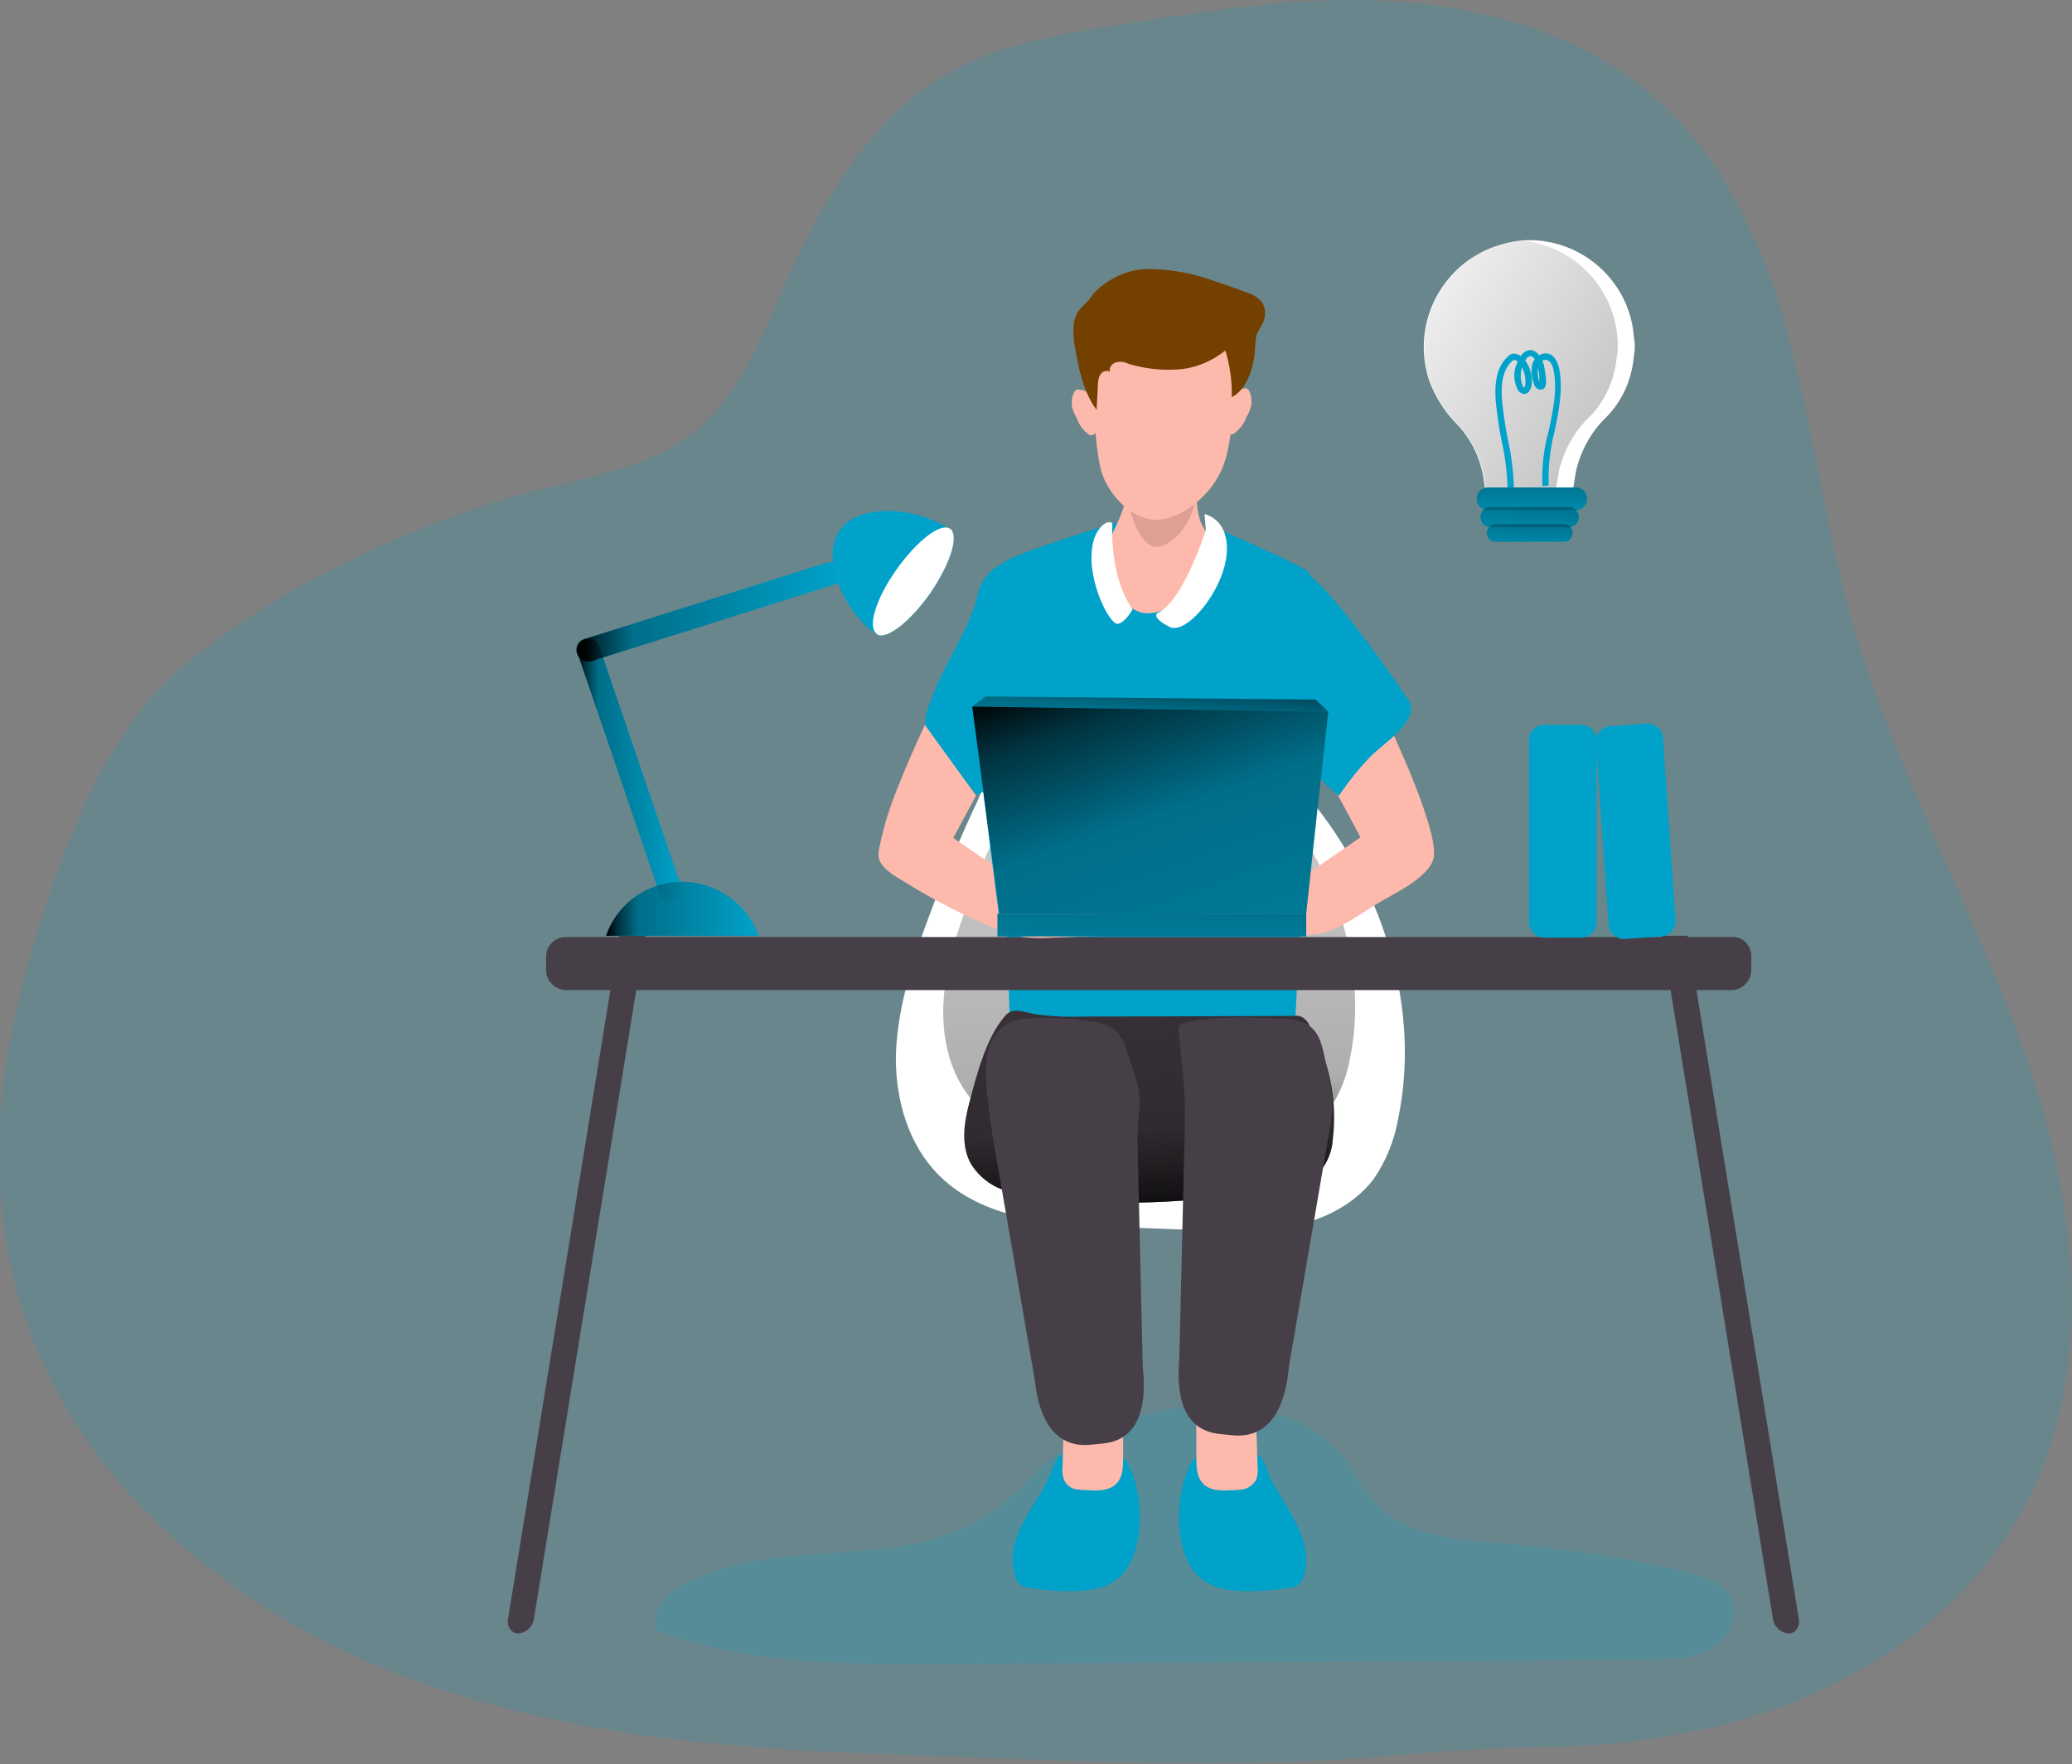 <?xml version="1.0" encoding="utf-8"?>
<!-- Generator: Adobe Illustrator 24.0.0, SVG Export Plug-In . SVG Version: 6.00 Build 0)  -->
<svg version="1.1" id="Layer_1" xmlns="http://www.w3.org/2000/svg" xmlns:xlink="http://www.w3.org/1999/xlink" x="0px" y="0px"
	 viewBox="0 0 328.2 279.4" style="enable-background:new 0 0 328.2 279.4;" xml:space="preserve">
<rect x="0" y="0" width="328.2" height="279.4" fill="#808080" stroke="none"/>
<style type="text/css">
	.st0{opacity:0.18;fill:#00A2CA;enable-background:new    ;}
	.st1{fill:#FFFFFF;}
	.st2{fill:url(#SVGID_1_);}
	.st3{fill:#00A2CA;}
	.st4{fill:#FDBAAC;}
	.st5{fill:#473F47;}
	.st6{fill:url(#SVGID_2_);}
	.st7{fill:#DEA095;}
	.st8{fill:none;stroke:#000000;stroke-width:0.34;stroke-miterlimit:10;}
	.st9{fill:#734000;}
	.st10{fill:url(#SVGID_3_);}
	.st11{fill:none;}
	.st12{fill:url(#SVGID_4_);}
	.st13{fill:url(#SVGID_5_);}
	.st14{fill:url(#SVGID_6_);}
	.st15{fill:url(#SVGID_7_);}
	.st16{fill:url(#SVGID_8_);}
	.st17{fill:url(#SVGID_9_);}
	.st18{fill:url(#SVGID_10_);}
	.st19{fill:url(#SVGID_11_);}
	.st20{fill:url(#SVGID_12_);}
</style>
<title>8</title>
<path class="st0" d="M274.3,30.6c-3.2-5.6-7.2-10.7-12-15C251,5.6,235.6,1.1,220.6,0.2s-30.1,1.6-45,4c-8.3,1.4-16.8,2.8-24.3,6.8
	c-12.1,6.4-19.5,18.4-25.3,30.4c-5.7,12-9.3,25.3-22.7,31c-8.4,3.6-18.4,4.8-27.2,7.8c-17,5.9-33.5,14-47.4,25.6
	c-13.5,11.3-21.1,34.6-25.4,51.2s-4.9,34.6,0.4,51c8.6,26.4,31.8,46.1,57.5,56.4c25.8,10.4,54,12.6,81.7,13.5
	c24,0.8,49.1,2.3,73,0.5c9.4-0.7,18.1-1.6,27.8-1.7c11.4,0,22.8-1.6,33.8-4.8c17.5-5.4,33.8-16.4,42.7-32.4
	c12-21.7,8.9-48.8,0.7-72.2s-20.8-45.2-27.6-69.1c-4-14.4-5.9-29.4-9.8-43.9C281.6,46.1,278.4,38.1,274.3,30.6z"/>
<path class="st0" d="M109.6,250.2c-3.3,1.4-6.8,4.7-5.5,8.1c14.5,5.3,30.3,5.3,45.7,5.2c37.4-0.2,74.7-0.3,112-0.7
	c3.1,0,6.4-0.1,9.1-1.6s4.7-4.9,3.5-7.8c-1.1-2.7-4.3-3.7-7.1-4.4c-9.3-2.3-18.8-3.7-28.4-4.5c-7.8-0.6-16.6-1.1-21.6-7.1
	c-1.9-2.3-3-5.1-5-7.3c-11.7-13.1-39.1-7.3-49.1,3.9C148,251.2,128.5,242,109.6,250.2z"/>
<path class="st1" d="M146.1,148c-2.2,6.4-4.1,12.9-4.2,19.6c0,6.7,2,13.7,6.8,18.5c7,7,17.8,7.8,27.6,8.2l13,0.5
	c5.1,0.2,10.3,0.4,15.3-0.6s9.9-3.4,13-7.5c2-2.9,3.3-6.2,3.9-9.7c3.5-17.1-2.2-35.3-12.9-49.1c-3.1-4.2-6.9-7.8-11.3-10.7
	c-7.2-4.6-28.7-11.5-35.8-3.8c-3.2,3.5-5.2,10.6-7.3,14.8C151.2,134.7,148.5,141.3,146.1,148z"/>
<linearGradient id="SVGID_1_" gradientUnits="userSpaceOnUse" x1="280.159" y1="-6.18" x2="273.399" y2="141.64" gradientTransform="matrix(1 0 0 -1 -96.21 196.61)">
	<stop  offset="1.000000e-02" style="stop-color:#000000"/>
	<stop  offset="8.000000e-02" style="stop-color:#000000;stop-opacity:0.69"/>
	<stop  offset="0.21" style="stop-color:#000000;stop-opacity:0.32"/>
	<stop  offset="1" style="stop-color:#000000;stop-opacity:0"/>
</linearGradient>
<path class="st2" d="M152.8,144.4c-1.8,5.1-3.4,10.4-3.4,15.9s1.6,11.1,5.5,14.9c5.6,5.6,14.4,6.3,22.3,6.6l10.5,0.4
	c4.1,0.3,8.3,0.2,12.4-0.5c4-0.8,8-2.8,10.5-6.1c1.6-2.3,2.7-5,3.2-7.8c2.9-13.8-1.8-28.6-10.5-39.7c-2.5-3.4-5.6-6.3-9.1-8.7
	c-5.8-3.7-23.2-9.3-28.9-3.1c-2.6,2.8-4.2,8.6-5.9,12C156.9,133.6,154.7,138.9,152.8,144.4z"/>
<path class="st3" d="M165.4,235.5c-1,1.7-2.1,3.4-3.1,5.2c-1.5,2.7-2.5,5.9-1.5,8.9c0.1,0.5,0.4,1,0.8,1.3c0.5,0.4,1.1,0.6,1.7,0.6
	c2,0.3,4.1,0.5,6.1,0.5c2.8,0,5.8-0.3,7.9-2.2c4.2-3.8,3.9-13.1,1.5-17.7c-0.5-1.2-1.6-2-2.9-2c-1.9-0.4-3.8-0.5-5.7-0.3
	c-2.1,0.2-2.7,0.8-3.5,2.8C166.4,233.6,165.9,234.6,165.4,235.5z"/>
<path class="st4" d="M170.9,235.9c0.5,0.1,1,0.1,1.5,0.1c1.6,0.1,3.3,0.1,4.4-1s1.1-2.7,1.1-4.3v-5.9c0-3.9-3.6-3.3-6.5-2.9
	c-0.7,0.1-1.3,0.3-1.8,0.7c-1,0.8-1.1,2.2-1.1,3.5l-0.2,6.2c-0.1,0.7,0,1.5,0.3,2.2C169.1,235.4,169.9,235.9,170.9,235.9z"/>
<path class="st3" d="M202,235.5c1,1.7,2.1,3.4,3,5.2c1.5,2.7,2.5,5.9,1.5,8.9c-0.1,0.5-0.4,1-0.8,1.3c-0.5,0.4-1.1,0.6-1.7,0.6
	c-2,0.3-4.1,0.5-6.1,0.5c-2.8,0-5.8-0.3-7.9-2.2c-4.2-3.8-3.9-13.1-1.5-17.7c0.2-0.4,0.5-0.8,0.8-1.2c0.6-0.5,1.3-0.7,2.1-0.8
	c1.9-0.4,3.8-0.5,5.8-0.3c2.1,0.2,2.7,0.8,3.5,2.8C200.9,233.6,201.4,234.6,202,235.5z"/>
<path class="st4" d="M196.5,235.9c-0.5,0.1-1,0.1-1.5,0.1c-1.6,0.1-3.3,0.1-4.4-1s-1.1-2.7-1.1-4.3v-5.9c0-3.9,3.6-3.3,6.5-2.9
	c0.7,0.1,1.3,0.3,1.9,0.7c1,0.8,1.1,2.2,1.1,3.5l0.2,6.2c0.1,0.7,0,1.5-0.3,2.2C198.2,235.4,197.4,235.9,196.5,235.9z"/>
<path class="st3" d="M193.7,84.1c0,0,12.2,5.3,13.6,6.5c1.3,1.1-2.2,74.3-2.5,77.9s-19.8,4.2-28.2,2.5c-5.6-1.1-11.1-2.8-16.5-5
	c0,0-2.7-75.6-1-77c1.7-1.4,17.8-6.3,17.8-6.3L193.7,84.1z"/>
<path class="st5" d="M153.6,174.4c-0.9,3.3-1.5,7.1,0.3,10.1c1.2,1.8,2.9,3.2,4.9,3.9c2,0.7,4.1,1.2,6.3,1.3
	c13.1,1.5,26.4,0.8,39.2-2.1c1.8-0.2,3.5-1,4.9-2.2c1.1-1.4,1.8-3.1,1.9-4.9c0.8-6.4-0.6-12.8-3.8-18.3c-0.2-0.5-0.6-0.8-1-1.1
	c-0.4-0.2-0.9-0.3-1.3-0.2l-33.3,0.1c-2.4,0.1-4.8,0-7.2-0.3c-1.9-0.2-4-1.4-5.3,0.2C156.2,164.3,154.7,170.3,153.6,174.4z"/>
<linearGradient id="SVGID_2_" gradientUnits="userSpaceOnUse" x1="279.054" y1="1.48" x2="274.923" y2="81.07" gradientTransform="matrix(1 0 0 -1 -96.21 196.61)">
	<stop  offset="1.000000e-02" style="stop-color:#000000"/>
	<stop  offset="8.000000e-02" style="stop-color:#000000;stop-opacity:0.69"/>
	<stop  offset="0.21" style="stop-color:#000000;stop-opacity:0.32"/>
	<stop  offset="1" style="stop-color:#000000;stop-opacity:0"/>
</linearGradient>
<path class="st6" d="M153.6,174.4c-0.9,3.3-1.5,7.1,0.3,10.1c1.2,1.8,2.9,3.2,4.9,3.9c2,0.7,4.1,1.2,6.3,1.3
	c13.1,1.5,26.4,0.8,39.2-2.1c1.8-0.2,3.5-1,4.9-2.2c1.1-1.4,1.8-3.1,1.9-4.9c0.8-6.4-0.6-12.8-3.8-18.3c-0.2-0.5-0.6-0.8-1-1.1
	c-0.4-0.2-0.9-0.3-1.3-0.2l-33.3,0.1c-2.4,0.1-4.8,0-7.2-0.3c-1.9-0.2-4-1.4-5.3,0.2C156.2,164.3,154.7,170.3,153.6,174.4z"/>
<path class="st5" d="M193.2,227.1l2,0.2c5.9,0.6,8.3-4.4,8.9-10.3c0.1-1.2,0.4-2.5,0.6-3.7l3.9-22.7l1.8-10.5
	c0.2-1.1,0.4-2.1,0.5-3.2c0.5-3.1-0.4-6-1-9.1c-0.4-1.9-0.8-3.9-2.2-5.1s-3.4-1.4-5.3-1.4c-4.9-0.2-10-0.4-14.8,0.7
	c-0.3,0-0.6,0.2-0.8,0.4c-0.1,0.3-0.2,0.5-0.1,0.8c0.4,4.7,1.1,9.4,1,14.1l-0.9,37.8C186.3,220.9,187.3,226.5,193.2,227.1z"/>
<path class="st5" d="M174.8,228.6l-2,0.2c-5.9,0.6-8.3-4.4-8.9-10.3l-6.4-37c-0.5-2.9-0.9-5.8-1.2-8.8c-0.2-2-0.2-4.1,0.2-6.1
	c0.4-2,1.7-3.8,3.5-4.7c1-0.4,2-0.6,3-0.6c3.4-0.2,6.8-0.1,10.1,0.5c1.2,0.1,2.4,0.5,3.4,1.2c1,1,1.7,2.2,2,3.5c1,2.9,2.3,6.1,2,9.1
	c-0.2,2-0.4,3.9-0.3,5.9l0.3,13.1l0.5,21.4c0,0.1,0,0.2,0,0.4C181.7,222.3,180.6,228,174.8,228.6z"/>
<path class="st5" d="M277.4,151.4v2.2c0,1.7-1.4,3.2-3.1,3.2c0,0,0,0,0,0H89.7c-1.7,0-3.2-1.4-3.2-3.1c0,0,0,0,0,0v-2.2
	c0-1.7,1.4-3.1,3.1-3.1h184.6C276,148.2,277.4,149.7,277.4,151.4z"/>
<path class="st4" d="M220,114.8c0,0,7.9,16.5,7.1,21c-0.6,3.2-6.7,5.9-9.1,7.4s-4.8,3.2-7.3,4.2s-5.3,0.6-7.9,0.5l-13-0.4
	c-0.6,0-1.5-0.2-1.5-0.9c0-0.4,0.3-0.7,0.6-0.9c1-0.7,2.1-1.1,3.3-1.2c2.8-0.2,5.6-0.7,8.3-1.6l15-10.3l-3.6-6.7L220,114.8z"/>
<path class="st3" d="M159.9,88.7c-2.6,1.1-4.4,2.7-5,5.4c-1,4.1-3.1,7.6-5,11.3c-1.2,2.3-2.2,4.6-3,7.1c-0.3,0.7-0.4,1.5-0.3,2.3
	c0.2,0.6,0.5,1.2,0.9,1.6c2.3,3.2,4.7,6.4,7.2,9.5c1.5-0.7,3-1.5,4.3-2.5c0.5-0.8,0.3-2.9,0.4-3.8c0.1-2,0.3-4,0.4-6.1L159.9,88.7z"
	/>
<path class="st4" d="M189.3,74.9c0.1,0.5,0.2,1,0.2,1.4c0.1,1.9-0.1,3.9,0.5,5.8c0.2,0.7,0.5,1.3,0.9,1.9c1.4,2.2-0.3,5.8-1.5,7.8
	c-1.5,2.5-4,5-7.1,5.3c-3.9,0.4-5.6-4-6.3-7.1c-0.4-1.8-0.8-3.1-0.1-4.8s1.7-3.4,2.2-5.3c0.4-2.1,0.7-4.3,0.8-6.5
	c0-0.6,0.2-1.2,0.5-1.7c0.5-0.7,1.2-1.1,2-1.3c0.8-0.1,1.6-0.2,2.4-0.1c1.2,0,2.4,0.3,3.5,0.9C188.3,72.2,189.1,73.5,189.3,74.9z"/>
<path class="st7" d="M178.4,78.2c0,0,1.6,9.9,5.8,8.2s5.3-7.5,5.3-7.5L178.4,78.2z"/>
<path class="st1" d="M191,84c0,0-3.7,11.5-7.7,13.1c0,0-1,0.7,2,2.2s10.5-8.1,8.8-14.4c-0.4-1.7-1.6-3-3.3-3.5L191,84z"/>
<path class="st1" d="M176.2,82.9c0,0-0.6,8.3,3.2,13.6c0,0-1.2,2.2-2.4,2.3s-4.8-6.7-4-12.1C173.4,83.6,175.5,82.1,176.2,82.9z"/>
<path class="st8" d="M214.8,125"/>
<path class="st4" d="M172.9,56c0,0,0.2,15.4,1.8,19.4s5.4,7.2,8.9,6.9s8.6-3.7,10.4-9.2s1.9-18.6,1.1-20.3s-4.8-6.9-14.1-5.3
	C174.6,48.8,172.7,53.7,172.9,56z"/>
<path class="st3" d="M220.3,106.8c1.3,1.8,2.2,3.2,2.4,3.5c0.3,0.4,0.6,0.9,0.8,1.4c0.1,1-0.2,1.9-0.8,2.7c-1.4,2-3.4,3.4-5.2,5
	c-2,2-3.8,4.2-5.4,6.6c-1.2-0.9-2.3-1.9-3.3-3c-1.9-1.4-2.9-3.8-2.6-6.2l-0.2-12.9l-0.1-6.4c0-1.1-1.4-6.1-0.7-7
	C206.8,88.3,215.8,100.5,220.3,106.8z"/>
<path class="st4" d="M170.9,61.7c-0.1,0-0.2,0-0.4,0c-0.1,0.1-0.2,0.2-0.3,0.3c-0.4,0.7-0.5,1.6-0.4,2.4c0.2,0.7,0.4,1.3,0.8,1.9
	c0.3,1,1,1.8,1.8,2.5c0.2,0.1,0.4,0.2,0.6,0.1c0.1,0,0.3-0.1,0.4-0.2c0.5-0.6,0.8-1.4,0.8-2.2c0.2-1.1,0-2.3-0.6-3.3
	C173,62.4,172,61.8,170.9,61.7z"/>
<path class="st4" d="M197.1,61.5c0.1,0,0.2,0,0.4,0c0.1,0.1,0.2,0.2,0.3,0.3c0.4,0.7,0.5,1.6,0.4,2.4c-0.2,0.7-0.4,1.3-0.8,1.9
	c-0.3,1-1,1.8-1.8,2.5c-0.2,0.1-0.4,0.2-0.6,0.2c-0.1,0-0.3-0.1-0.4-0.2c-0.5-0.6-0.8-1.4-0.8-2.2c-0.2-1.1,0-2.3,0.6-3.3
	C195.1,62.2,196.1,61.6,197.1,61.5z"/>
<path class="st9" d="M170.2,54.6c-0.3-2-0.4-4.3,1-5.8c0.3-0.3,0.6-0.6,0.9-0.9s0.8-0.9,1.1-1.4c2.4-2.5,5.7-4,9.1-3.9
	c3.4,0.1,6.8,0.7,10,1.9c1.8,0.6,3.6,1.2,5.4,1.9c0.7,0.2,1.3,0.6,1.9,1.1c0.8,0.9,1,2.1,0.6,3.2c-0.3,0.9-0.9,1.6-1.2,2.4
	c-0.1,0.7-0.2,1.4-0.2,2.1c-0.1,1.8-0.5,3.7-1.4,5.3c-0.5,1-1.3,1.9-2.3,2.4c0.1-2.5-0.3-5-1-7.4c-2.1,1.7-4.7,2.8-7.4,3
	c-2.7,0.2-5.4-0.1-8-0.9c-0.6-0.3-1.3-0.4-2-0.2c-0.6,0.2-1.2,1-0.8,1.5c-0.5-0.3-1.2-0.2-1.6,0.4c0,0,0,0,0,0
	c-0.3,0.5-0.4,1.1-0.4,1.8l-0.2,3.8C171.6,62.2,170.8,58.1,170.2,54.6z"/>
<path class="st4" d="M146.5,114.8c-1.6,3.4-3.1,6.9-4.5,10.4c-1,2.5-1.8,5-2.4,7.6c-0.2,1-0.7,2.4-0.3,3.4c0.6,1.6,2.9,2.8,4.2,3.6
	c4.2,2.6,8.6,4.9,13.1,6.8c1.8,0.8,3.6,1.4,5.5,1.8c1.5,0.2,3,0.2,4.5,0.1l8.7-0.3c0.8,0,1.8-0.3,1.9-1.1c0-0.6-0.5-1-0.9-1.3
	c-1.5-1-3.2-1.7-5-2.2c-1.7-0.5-3.9-0.1-5.5-0.7c-1.8-0.6-3.9-2.7-5.5-3.8l-9.3-6.4l3.6-6.7L146.5,114.8z"/>
<polygon class="st3" points="206.9,144.7 158.2,144.7 154,111.9 210.3,112.7 "/>
<path class="st5" d="M102.2,148.2l-1.4,8.5l-16.2,99.5c-0.1,1.3-1.2,2.4-2.5,2.5c-1.1,0-1.9-1.1-1.6-2.5l16.2-99.5l1.4-8.5H102.2z"
	/>
<path class="st5" d="M263.2,148.2l1.4,8.5l16.2,99.5c0.1,1.3,1.2,2.4,2.5,2.5c1.1,0,1.9-1.1,1.6-2.5l-16.2-99.5l-1.4-8.5H263.2z"/>
<rect x="158" y="144.7" class="st3" width="48.9" height="3.6"/>
<linearGradient id="SVGID_3_" gradientUnits="userSpaceOnUse" x1="182.683" y1="146.32" x2="181.983" y2="114.5" gradientTransform="matrix(1 0 0 -1 0 282)">
	<stop  offset="1.000000e-02" style="stop-color:#000000"/>
	<stop  offset="8.000000e-02" style="stop-color:#000000;stop-opacity:0.69"/>
	<stop  offset="0.21" style="stop-color:#000000;stop-opacity:0.32"/>
	<stop  offset="1" style="stop-color:#000000;stop-opacity:0"/>
</linearGradient>
<rect x="158" y="144.7" class="st10" width="48.9" height="3.6"/>
<path class="st11" d="M165.7,217.8c-1.4,1.1-1.9,2.9-1.3,4.6c0.7,1,1.7,1.8,2.8,2.2c4,1.7,8.3,2.4,12.6,2c0.4,0,0.7-0.1,1-0.3
	c0.3-0.3,0.6-0.6,0.7-1c0.6-1.6,0.8-3.3,0.6-5c-0.1-1.1-0.6-2.2-1.4-3c-1-0.6-2.1-1-3.3-1C173.3,215.8,169.2,214.8,165.7,217.8z"/>
<path class="st3" d="M120.2,148.2H96c2.3-6.7,9.7-10.2,16.3-7.8C116,141.7,118.9,144.6,120.2,148.2z"/>
<path class="st3" d="M92.6,101.2L92.6,101.2c1-0.3,2,0.2,2.3,1.1l13,38.1c0.3,1-0.2,2-1.1,2.3l0,0c-1,0.3-2-0.2-2.3-1.1l-13-38.1
	C91.1,102.6,91.6,101.6,92.6,101.2z"/>
<path class="st3" d="M91.4,103.5L91.4,103.5c-0.3-1,0.2-2,1.2-2.3l38.4-12.1c1-0.3,2,0.2,2.3,1.2l0,0c0.3,1-0.2,2-1.2,2.3
	l-38.4,12.1C92.8,105,91.7,104.4,91.4,103.5z"/>
<linearGradient id="SVGID_4_" gradientUnits="userSpaceOnUse" x1="192.22" y1="52.648" x2="216.37" y2="52.648" gradientTransform="matrix(1 0 0 -1 -96.21 196.61)">
	<stop  offset="1.000000e-02" style="stop-color:#000000"/>
	<stop  offset="8.000000e-02" style="stop-color:#000000;stop-opacity:0.69"/>
	<stop  offset="0.21" style="stop-color:#000000;stop-opacity:0.32"/>
	<stop  offset="1" style="stop-color:#000000;stop-opacity:0"/>
</linearGradient>
<path class="st12" d="M120.2,148.2H96c2.3-6.7,9.7-10.2,16.3-7.8C116,141.7,118.9,144.6,120.2,148.2z"/>
<linearGradient id="SVGID_5_" gradientUnits="userSpaceOnUse" x1="187.552" y1="74.582" x2="204.208" y2="74.582" gradientTransform="matrix(1 0 0 -1 -96.21 196.605)">
	<stop  offset="1.000000e-02" style="stop-color:#000000"/>
	<stop  offset="8.000000e-02" style="stop-color:#000000;stop-opacity:0.69"/>
	<stop  offset="0.21" style="stop-color:#000000;stop-opacity:0.32"/>
	<stop  offset="1" style="stop-color:#000000;stop-opacity:0"/>
</linearGradient>
<path class="st13" d="M92.6,101.2L92.6,101.2c1-0.3,2,0.2,2.3,1.1l13,38.1c0.3,1-0.2,2-1.1,2.3l0,0c-1,0.3-2-0.2-2.3-1.1l-13-38.1
	C91.1,102.6,91.6,101.6,92.6,101.2z"/>
<linearGradient id="SVGID_6_" gradientUnits="userSpaceOnUse" x1="187.558" y1="99.707" x2="229.628" y2="99.707" gradientTransform="matrix(1 0 0 -1 -96.198 196.605)">
	<stop  offset="1.000000e-02" style="stop-color:#000000"/>
	<stop  offset="8.000000e-02" style="stop-color:#000000;stop-opacity:0.69"/>
	<stop  offset="0.21" style="stop-color:#000000;stop-opacity:0.32"/>
	<stop  offset="1" style="stop-color:#000000;stop-opacity:0"/>
</linearGradient>
<path class="st14" d="M91.4,103.5L91.4,103.5c-0.3-1,0.2-2,1.2-2.3l38.4-12.1c1-0.3,2,0.2,2.3,1.2l0,0c0.3,1-0.2,2-1.2,2.3
	l-38.4,12.1C92.8,105,91.7,104.4,91.4,103.5z"/>
<path class="st3" d="M147.3,94c-3.1,4.4-6.8,7.3-8.3,6.5l0,0c-0.1,0-0.1-0.1-0.2-0.1l-0.2-0.1c-4.6-3.2-8.8-11.7-5.6-16.3
	s12.6-3.5,17.2-0.3l0.2,0.1c0.1,0,0.1,0.1,0.2,0.1l0,0C151.9,85.1,150.4,89.5,147.3,94z"/>
<path class="st3" d="M147.3,94c-3.1,4.4-6.8,7.3-8.3,6.5l0,0l-0.1-0.1c0,0,0,0-0.1-0.1c-1.4-1.1,0-5.6,3.2-10.1s6.9-7.4,8.4-6.5h0.1
	l0.1,0.1l0,0C151.9,85.1,150.4,89.5,147.3,94z"/>
<path class="st1" d="M147.3,94c-3.1,4.4-6.8,7.3-8.3,6.5l0,0l-0.1-0.1c0,0,0,0-0.1-0.1c-1.4-1.1,0-5.6,3.2-10.1s6.9-7.4,8.4-6.5h0.1
	l0.1,0.1l0,0C151.9,85.1,150.4,89.5,147.3,94z"/>
<path class="st3" d="M244.6,114.8h5.9c1.3,0,2.4,1.1,2.4,2.4v28.9c0,1.3-1.1,2.4-2.4,2.4h-5.9c-1.3,0-2.4-1.1-2.4-2.4v-28.9
	C242.2,115.8,243.3,114.8,244.6,114.8z"/>
<path class="st3" d="M255,115l5.8-0.4c1.3-0.1,2.5,0.9,2.6,2.2l2,28.9c0.1,1.3-0.9,2.5-2.2,2.6l-5.8,0.4c-1.3,0.1-2.5-0.9-2.6-2.2
	l-2-28.9C252.7,116.2,253.7,115.1,255,115z"/>
<linearGradient id="SVGID_7_" gradientUnits="userSpaceOnUse" x1="174.947" y1="180.029" x2="219.437" y2="53.329" gradientTransform="matrix(1 0 0 -1 0 282)">
	<stop  offset="1.000000e-02" style="stop-color:#000000"/>
	<stop  offset="8.000000e-02" style="stop-color:#000000;stop-opacity:0.69"/>
	<stop  offset="0.21" style="stop-color:#000000;stop-opacity:0.32"/>
	<stop  offset="1" style="stop-color:#000000;stop-opacity:0"/>
</linearGradient>
<polygon class="st15" points="206.9,144.7 158.3,144.7 154,111.9 210.4,112.7 "/>
<linearGradient id="SVGID_8_" gradientUnits="userSpaceOnUse" x1="182.786" y1="178.77" x2="179.966" y2="134.57" gradientTransform="matrix(1 0 0 -1 0 282)">
	<stop  offset="1.000000e-02" style="stop-color:#000000"/>
	<stop  offset="8.000000e-02" style="stop-color:#000000;stop-opacity:0.69"/>
	<stop  offset="0.21" style="stop-color:#000000;stop-opacity:0.32"/>
	<stop  offset="1" style="stop-color:#000000;stop-opacity:0"/>
</linearGradient>
<polygon class="st16" points="156.1,110.3 154,111.9 210.4,112.7 208.4,110.8 "/>
<path class="st1" d="M258.8,56.4c-0.3,3.6-1.8,7.1-4.4,9.7c-2.3,2.2-3.9,5.1-4.7,8.2c-0.2,0.9-0.3,1.9-0.5,3h-14
	c-0.1-0.7-0.2-1.4-0.3-2.1c-0.6-3-2-5.8-4.1-8c-1.9-1.9-3.3-4.1-4.3-6.6c-3.1-8.7,1.4-18.3,10.1-21.5c0.9-0.3,1.9-0.6,2.9-0.8
	c0.5-0.1,0.9-0.1,1.3-0.2c9.2-0.8,17.3,6.1,18,15.2C259,54.4,259,55.4,258.8,56.4L258.8,56.4z"/>
<linearGradient id="SVGID_9_" gradientUnits="userSpaceOnUse" x1="385.606" y1="106.484" x2="310.526" y2="155.674" gradientTransform="matrix(1 0 0 -1 -96.21 196.61)">
	<stop  offset="1.000000e-02" style="stop-color:#000000"/>
	<stop  offset="0.13" style="stop-color:#000000;stop-opacity:0.69"/>
	<stop  offset="0.25" style="stop-color:#000000;stop-opacity:0.32"/>
	<stop  offset="1" style="stop-color:#000000;stop-opacity:0"/>
</linearGradient>
<path class="st17" d="M256.1,56.4c-0.3,3.6-1.8,7.1-4.4,9.7c-2.3,2.2-3.9,5.1-4.7,8.2c-0.2,0.9-0.3,1.9-0.5,3h-11.2
	c-0.1-0.7-0.2-1.4-0.3-2.1c-0.6-3-2-5.8-4.1-8c-1.9-1.9-3.3-4.1-4.3-6.6c-3.1-8.7,1.4-18.3,10.1-21.5c0.9-0.3,1.9-0.6,2.9-0.8
	c0.5-0.1,0.9-0.1,1.3-0.2c9.2,0.8,16,8.8,15.3,18C256.1,56.2,256.1,56.3,256.1,56.4L256.1,56.4z"/>
<path class="st3" d="M235.7,77.2h13.9c1,0,1.8,0.8,1.8,1.8v0c0,1-0.8,1.8-1.8,1.8h-13.9c-1,0-1.8-0.8-1.8-1.8v0
	C233.9,78,234.7,77.2,235.7,77.2z"/>
<path class="st3" d="M236.1,80.3h12.4c0.9,0,1.6,0.7,1.6,1.6v0c0,0.9-0.7,1.6-1.6,1.6h-12.4c-0.9,0-1.6-0.7-1.6-1.6v0
	C234.5,81,235.2,80.3,236.1,80.3z"/>
<path class="st3" d="M236.9,83h10.8c0.8,0,1.4,0.6,1.4,1.4v0c0,0.8-0.6,1.4-1.4,1.4h-10.8c-0.8,0-1.4-0.6-1.4-1.4v0
	C235.5,83.6,236.2,83,236.9,83z"/>
<linearGradient id="SVGID_10_" gradientUnits="userSpaceOnUse" x1="242.666" y1="209.95" x2="242.615" y2="196.19" gradientTransform="matrix(1 0 0 -1 0 282)">
	<stop  offset="1.000000e-02" style="stop-color:#000000"/>
	<stop  offset="0.13" style="stop-color:#000000;stop-opacity:0.69"/>
	<stop  offset="0.25" style="stop-color:#000000;stop-opacity:0.32"/>
	<stop  offset="1" style="stop-color:#000000;stop-opacity:0"/>
</linearGradient>
<path class="st18" d="M235.7,77.2h13.9c1,0,1.8,0.8,1.8,1.8v0c0,1-0.8,1.8-1.8,1.8h-13.9c-1,0-1.8-0.8-1.8-1.8v0
	C233.9,78,234.7,77.2,235.7,77.2z"/>
<linearGradient id="SVGID_11_" gradientUnits="userSpaceOnUse" x1="242.725" y1="206.59" x2="241.855" y2="192.59" gradientTransform="matrix(1 0 0 -1 0 282)">
	<stop  offset="1.000000e-02" style="stop-color:#000000"/>
	<stop  offset="0.13" style="stop-color:#000000;stop-opacity:0.69"/>
	<stop  offset="0.25" style="stop-color:#000000;stop-opacity:0.32"/>
	<stop  offset="1" style="stop-color:#000000;stop-opacity:0"/>
</linearGradient>
<path class="st19" d="M236.1,80.3h12.4c0.9,0,1.6,0.7,1.6,1.6v0c0,0.9-0.7,1.6-1.6,1.6h-12.4c-0.9,0-1.6-0.7-1.6-1.6v0
	C234.5,81,235.2,80.3,236.1,80.3z"/>
<linearGradient id="SVGID_12_" gradientUnits="userSpaceOnUse" x1="242.541" y1="202.79" x2="242.071" y2="191.57" gradientTransform="matrix(1 0 0 -1 0 282)">
	<stop  offset="1.000000e-02" style="stop-color:#000000"/>
	<stop  offset="0.13" style="stop-color:#000000;stop-opacity:0.69"/>
	<stop  offset="0.25" style="stop-color:#000000;stop-opacity:0.32"/>
	<stop  offset="1" style="stop-color:#000000;stop-opacity:0"/>
</linearGradient>
<path class="st20" d="M236.9,83h10.8c0.8,0,1.4,0.6,1.4,1.4v0c0,0.8-0.6,1.4-1.4,1.4h-10.8c-0.8,0-1.4-0.6-1.4-1.4v0
	C235.5,83.6,236.2,83,236.9,83z"/>
<path class="st3" d="M238.8,77.2c-0.1-2.6-0.4-5.1-1-7.6c-0.4-2.1-0.7-4.2-0.9-6.3c-0.2-3.2,0.4-5.4,1.9-6.8c0.3-0.3,0.6-0.5,1-0.5
	c0.4,0,0.8,0.2,1.1,0.4c0-0.1,0.1-0.1,0.1-0.2c0.3-0.3,0.6-0.6,1-0.7c0.4-0.1,0.8-0.1,1.2,0.2c0.3,0.2,0.5,0.4,0.6,0.6
	c0.4-0.3,0.9-0.4,1.4-0.3c0.9,0.2,1.5,1.1,1.8,2.5c0.6,3.3-0.1,6.7-0.8,10c-0.7,2.7-1,5.6-0.9,8.4l-1,0.1c-0.1-2.9,0.2-5.9,1-8.7
	c0.7-3.3,1.4-6.4,0.8-9.6c-0.1-0.6-0.4-1.5-1.1-1.7c-0.2,0-0.5,0-0.7,0.1c0.1,0.2,0.1,0.4,0.2,0.5c0.2,1,0.4,2,0.4,3
	c0,0.3-0.1,0.6-0.3,0.9c-0.2,0.2-0.5,0.2-0.8,0.2c-0.5-0.2-0.8-0.6-0.9-1.1c-0.3-0.9-0.4-1.9-0.2-2.9c0.1-0.3,0.2-0.6,0.4-0.8
	c-0.1-0.2-0.2-0.3-0.4-0.4c-0.1-0.1-0.3-0.1-0.4-0.1c-0.2,0.1-0.4,0.2-0.5,0.4c-0.1,0.1-0.1,0.2-0.2,0.3c0.8,1.1,1.2,2.5,1,3.9
	c-0.1,0.7-0.5,1.4-1.2,1.4c-0.5-0.1-0.9-0.4-1.1-0.9c-0.6-1.4-0.6-2.9,0.1-4.2h0c-0.2-0.2-0.4-0.3-0.5-0.3c-0.1,0-0.3,0.1-0.4,0.2
	c-1.3,1.2-1.8,3.2-1.6,6c0.2,2.1,0.5,4.1,0.9,6.2c0.6,2.6,0.9,5.2,1,7.8L238.8,77.2z M241.1,58.2c-0.3,0.9-0.3,2,0.1,2.9
	c0,0.1,0.1,0.2,0.2,0.3c0.1-0.1,0.2-0.3,0.2-0.5C241.7,60,241.5,59,241.1,58.2L241.1,58.2z M243.6,58.3c-0.1,0.7,0,1.5,0.2,2.1l0,0
	C243.9,59.7,243.8,59,243.6,58.3L243.6,58.3z"/>
</svg>
